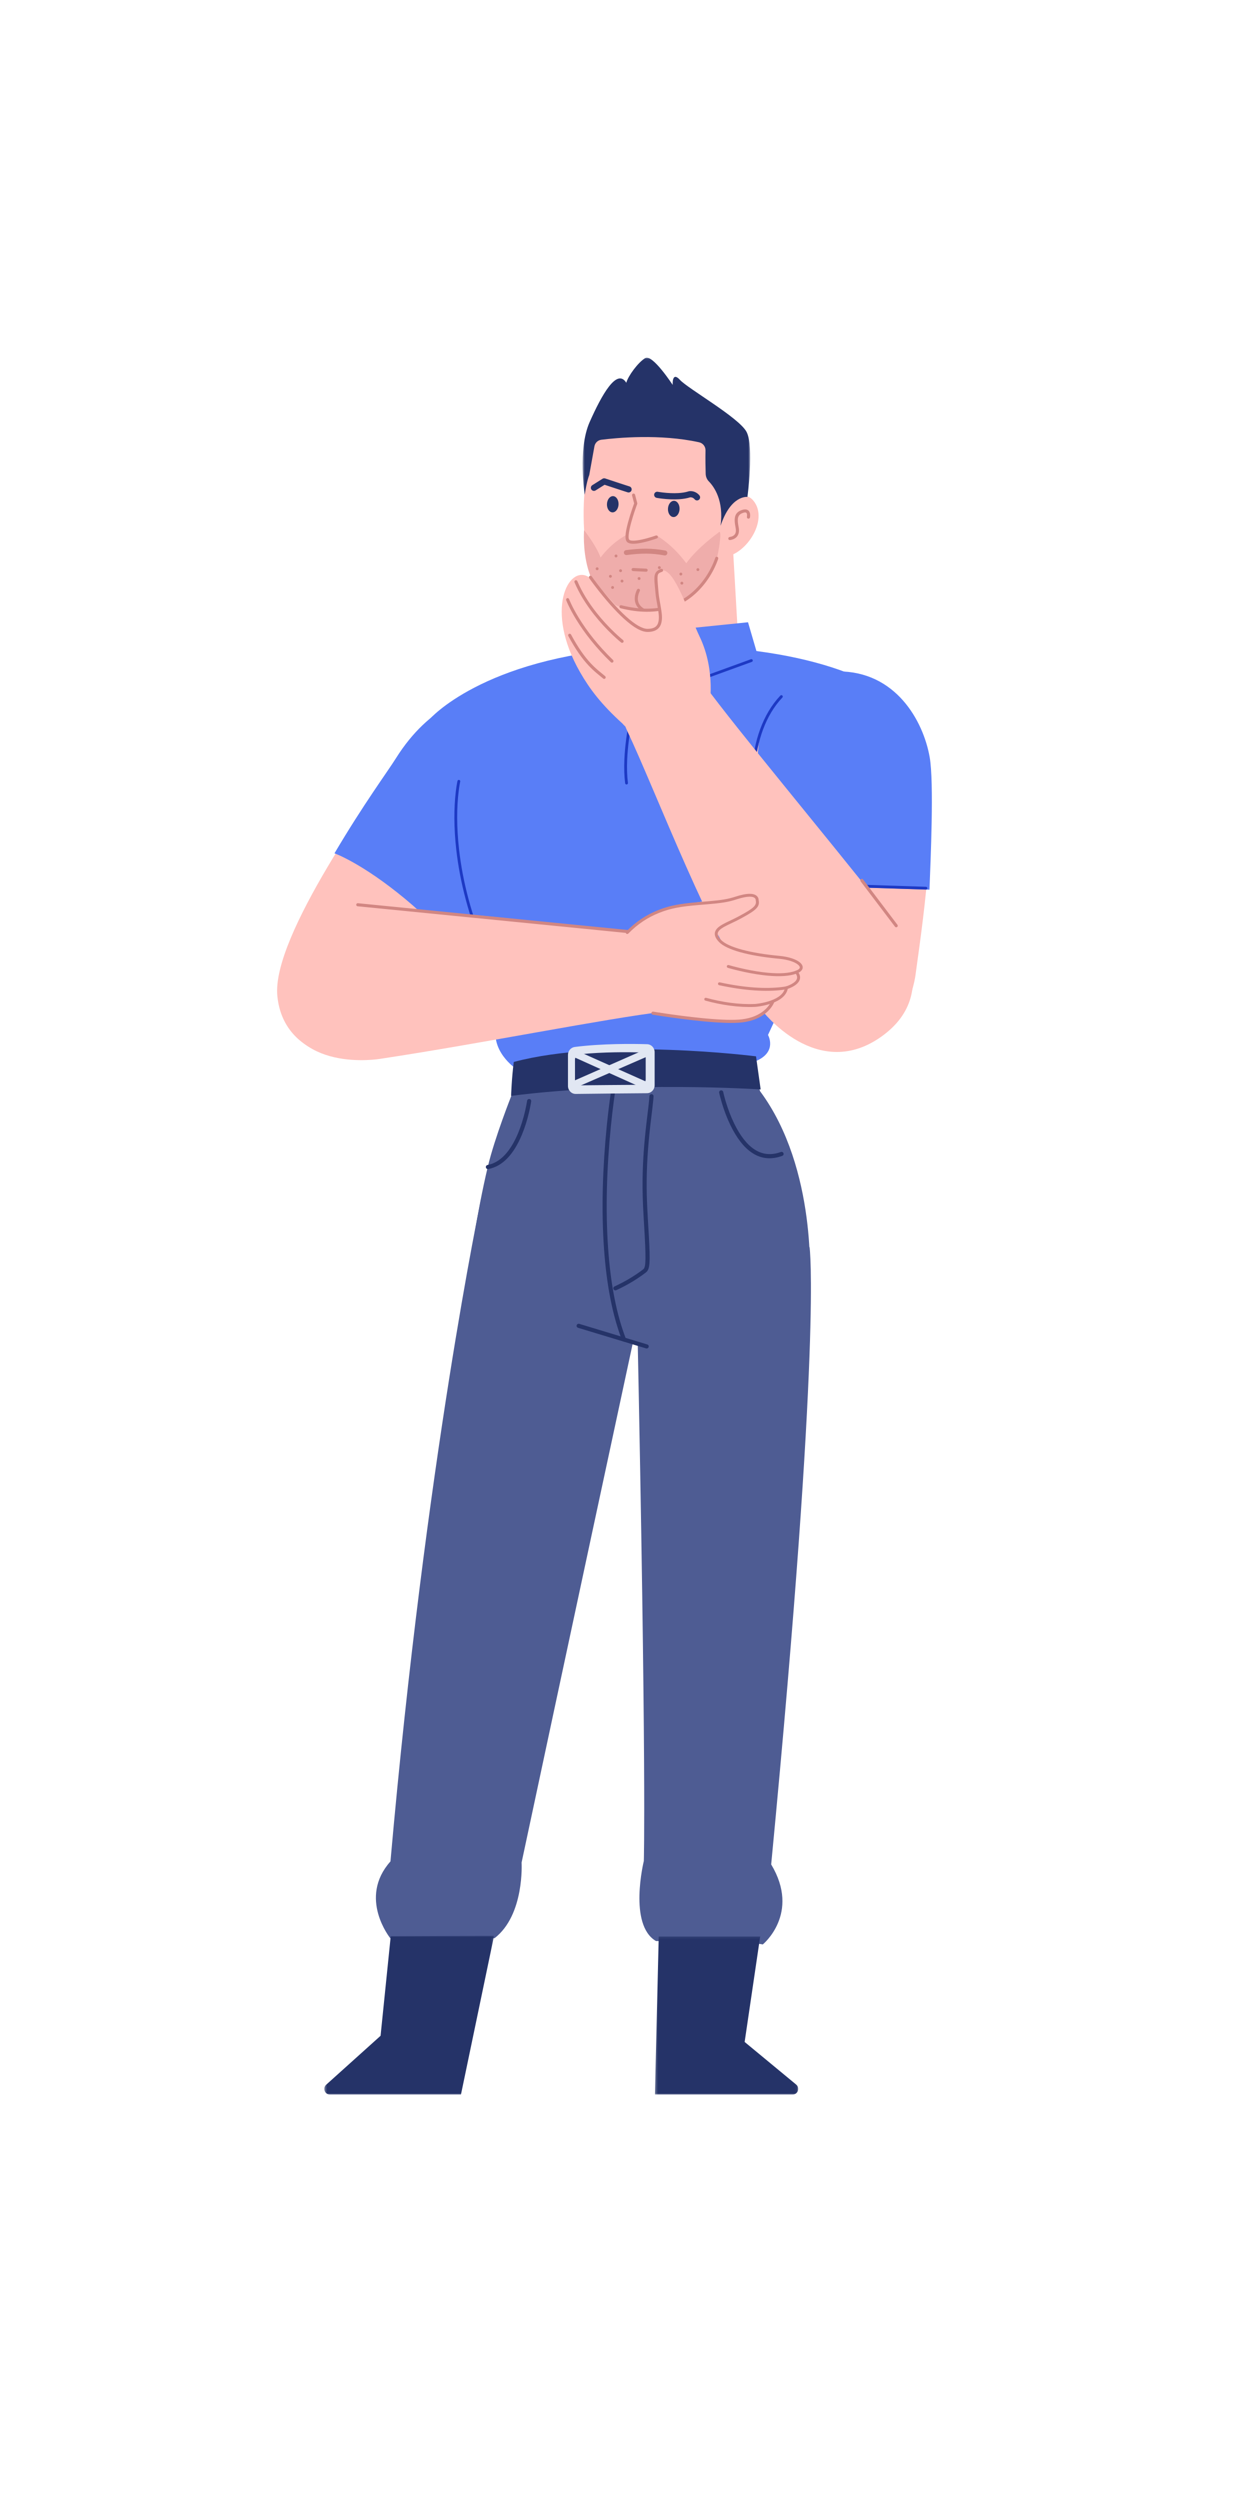 <svg xmlns="http://www.w3.org/2000/svg" xmlns:xlink="http://www.w3.org/1999/xlink" width="512" height="1024" version="1.1" viewBox="0 0 512 1024"><title>2.人物组件/2.保安/站立/思考</title><desc>Created with Sketch.</desc><defs><polygon id="path-1" points=".255 1.23 58.948 1.23 58.948 66 .255 66"/><polygon id="path-3" points="1.335 .928 70.869 .928 70.869 66 1.335 66"/><polygon id="path-5" points=".63 1.053 69.288 1.053 69.288 69.967 .63 69.967"/><polygon id="path-7" points="1.189 .574 73.995 .574 73.995 153.82 1.189 153.82"/></defs><g id="2.人物组件/2.保安/站立/思考" fill="none" fill-rule="evenodd" stroke="none" stroke-width="1"><path id="Fill-1" fill="#597EF7" d="M314.572,423.923 C314.572,423.923 372.592,299.81 367.091,288.806 C361.589,277.803 320.479,261.144 259.099,265.37 C197.455,269.613 175.9,294.656 175.9,294.656 C175.9,294.656 191.749,368.198 205.042,415.92 C198.04,428.423 210.767,437.3 210.767,437.3 C210.767,437.3 290.662,433.605 309.667,434.606 C318.542,430.802 314.572,423.923 314.572,423.923"/><path id="Fill-3" fill="#4E5C93" d="M192.524,517.715 C192.524,517.715 195.089,497.703 199.844,477.734 C202.658,465.914 209.5,448.712 209.5,448.712 L210.769,437.301 C245.002,425.255 307.766,434.765 307.766,434.765 C307.766,434.765 308.797,439.995 311.332,446.969 C334.993,478.86 331.615,526.161 331.615,526.161 L265.756,552.56 L192.524,517.715 Z"/><path id="Fill-5" fill="#4E5C93" d="M331.614,510.957 C331.614,510.957 284.73,443.165 260.956,537.309 C264.885,726.773 263.707,762.281 263.707,762.281 C263.707,762.281 257.281,788.399 268.692,795.054 C308.632,795.054 312.435,796.458 312.435,796.458 C312.435,796.458 327.973,783.789 315.877,763.674 C336.682,546.434 331.614,510.957 331.614,510.957"/><path id="Fill-7" fill="#4E5C93" d="M197.028,491.248 C197.028,491.248 227.165,490.757 262.35,535.453 C233.21,671.024 213.648,762.887 213.648,762.887 C213.648,762.887 214.919,784.381 202.557,793.891 L159.854,793.891 C159.854,793.891 146.558,777.454 159.935,762.428 C174.432,597.872 197.028,491.248 197.028,491.248"/><g id="分组" transform="translate(268, 791.947)"><mask id="mask-2" fill="#fff"><use xlink:href="#path-1"/></mask><path id="Fill-9" fill="#253368" d="M56.62,66 L0.255,66 L1.815,1.23 L43.374,1.23 L37.006,44.439 L58.101,61.884 C59.779,63.273 58.798,66 56.62,66" mask="url(#mask-2)"/></g><g id="分组" transform="translate(131.5, 791.947)"><mask id="mask-4" fill="#fff"><use xlink:href="#path-3"/></mask><path id="Fill-11" fill="#253368" d="M70.869,0.928 L28.543,1.115 L24.382,41.909 L2.11,61.949 C0.526,63.373 1.534,66.001 3.664,66.001 L57.306,66.001 L70.869,0.928 Z" mask="url(#mask-4)"/></g><polygon id="Fill-13" fill="#FFC2BD" points="302.06 256.618 298.896 201.407 246.593 201.407 246.642 261.055 261.644 289.585"/><path id="Fill-15" fill="#FFC2BD" d="M283.162,171.018 C283.162,171.018 254.38,162.078 245.838,175.33 C237.529,188.218 234.793,236.065 249.658,244.047 C261.772,250.552 287.194,248.947 294.272,226.108 C294.272,226.108 300.156,208.609 298.984,192.688 C297.812,176.769 283.162,171.018 283.162,171.018"/><path id="Fill-17" fill="#FFC2BD" d="M294.914,212.175 C294.914,212.175 303.53,197.34 309.167,205.85 C314.805,214.359 303.974,229.092 295.136,228.051 C286.298,227.01 294.914,212.175 294.914,212.175"/><g id="分组" transform="translate(238, 145.447)"><mask id="mask-6" fill="#fff"><use xlink:href="#path-5"/></mask><path id="Fill-19" fill="#253368" d="M1.504,57.199 C1.504,57.199 -1.451,38.657 3.506,27.463 C8.464,16.267 14.687,5.129 18.527,11.335 C19.291,8.515 23.353,2.989 26.291,1.22 C29.228,-0.548 37.526,12.209 37.526,12.209 C37.526,12.209 37.156,6.479 40.478,10.124 C43.801,13.766 64.522,25.51 67.742,31.369 C70.964,37.229 68.149,58.097 68.149,58.097 C68.149,58.097 61.37,57.151 57.131,69.967 C58.562,59.56 54.464,53.899 52.325,51.718 C51.515,50.89 51.082,49.774 51.046,48.616 C50.98,46.394 50.9,42.667 50.975,39.034 C51.007,37.432 49.898,36.053 48.334,35.708 C32.408,32.191 14.645,33.878 8.309,34.672 C6.877,34.852 5.737,35.944 5.48,37.364 L3.35,49.168 C3.35,49.168 2.413,51.211 1.504,57.199" mask="url(#mask-6)"/></g><path id="Fill-21" fill="#EFADAB" d="M294.159,218.249 C294.159,218.249 285.681,224.26 281.1,230.713 C275.502,223.078 269.394,219.625 269.394,219.625 C269.394,219.625 262.14,223.717 258.417,221.879 C257.295,220.4 256.534,219.151 256.534,219.151 C256.534,219.151 250.803,221.942 245.985,228.383 C244.303,223.547 239.233,217.151 239.233,217.151 C239.233,217.151 236.668,248.105 259.446,249.629 C282.483,250.688 290.748,238.297 293.851,227.729 C294.609,224.408 295.93,215.95 294.159,218.249"/><path id="Stroke-23" fill="#D18682" fill-rule="nonzero" d="M256.425,225.334 C262.585,224.537 267.029,224.498 272.515,225.504 C273.066,225.605 273.43,226.133 273.329,226.684 C273.228,227.234 272.7,227.598 272.15,227.497 C266.897,226.534 262.654,226.571 256.686,227.344 C256.131,227.416 255.622,227.024 255.551,226.469 C255.479,225.914 255.87,225.406 256.425,225.334 Z"/><path id="Stroke-25" fill="#D18682" fill-rule="nonzero" d="M259.344,202.185 C259.652,202.105 259.966,202.264 260.087,202.548 L260.118,202.637 L261.018,206.061 C261.051,206.188 261.044,206.323 260.998,206.446 L260.656,207.381 C260.589,207.567 260.519,207.764 260.447,207.971 C260.033,209.15 259.619,210.394 259.232,211.646 C258.964,212.515 258.719,213.357 258.501,214.161 L258.329,214.818 C257.449,218.255 257.23,220.659 257.749,221.102 C258.338,221.606 260.193,221.568 262.768,221.023 C263.56,220.856 264.398,220.647 265.264,220.406 C265.889,220.231 266.503,220.048 267.09,219.862 L268.028,219.556 C268.302,219.464 268.51,219.392 268.639,219.346 C268.968,219.227 269.331,219.398 269.449,219.727 C269.567,220.056 269.397,220.418 269.068,220.537 L268.327,220.791 C268.242,220.82 268.154,220.849 268.064,220.878 C267.288,221.133 266.457,221.387 265.604,221.625 C264.714,221.873 263.85,222.088 263.03,222.262 C260.038,222.894 257.948,222.937 256.927,222.065 C255.814,221.115 256.061,218.441 257.181,214.199 L257.279,213.832 C257.5,213.011 257.75,212.155 258.023,211.272 C258.316,210.321 258.625,209.375 258.939,208.458 L259.361,207.245 L259.742,206.189 L258.893,202.959 C258.812,202.651 258.972,202.337 259.256,202.216 L259.344,202.185 Z"/><path id="Stroke-27" fill="#D18682" fill-rule="nonzero" d="M259.357,232.649 L264.691,232.919 C265.04,232.937 265.308,233.234 265.291,233.584 C265.275,233.901 265.028,234.152 264.72,234.182 L264.627,234.184 L259.293,233.914 C258.943,233.896 258.675,233.599 258.692,233.25 C258.708,232.932 258.956,232.681 259.263,232.652 L259.357,232.649 Z"/><path id="Fill-29" fill="#253368" d="M273.597,208.35 C273.512,210.187 274.508,211.725 275.819,211.785 C277.13,211.845 278.262,210.405 278.348,208.569 C278.432,206.733 277.437,205.194 276.125,205.134 C274.814,205.074 273.681,206.514 273.597,208.35"/><path id="Fill-31" fill="#253368" d="M248.609,206.433 C248.525,208.268 249.519,209.808 250.83,209.868 C252.143,209.928 253.274,208.488 253.359,206.651 C253.443,204.815 252.449,203.276 251.136,203.216 C249.825,203.156 248.693,204.596 248.609,206.433"/><path id="Stroke-33" fill="#D18682" fill-rule="nonzero" d="M292.963,228.49 C293.062,228.154 293.414,227.963 293.749,228.062 C294.084,228.161 294.276,228.513 294.177,228.848 L294.095,229.106 C294.028,229.308 293.947,229.541 293.85,229.802 C293.575,230.545 293.23,231.371 292.812,232.26 C291.618,234.795 290.068,237.33 288.12,239.698 C280.559,248.889 269.433,252.992 254.185,249.135 C253.846,249.049 253.641,248.705 253.727,248.366 C253.812,248.027 254.157,247.822 254.495,247.908 C269.25,251.639 279.882,247.719 287.142,238.894 C289.019,236.613 290.515,234.166 291.667,231.72 C292.002,231.008 292.288,230.338 292.526,229.724 L292.663,229.362 C292.819,228.94 292.918,228.642 292.963,228.49 Z"/><path id="Stroke-35" fill="#D18682" fill-rule="nonzero" d="M260.954,241.476 C261.125,241.172 261.511,241.063 261.816,241.235 C262.121,241.406 262.229,241.792 262.058,242.097 L261.966,242.274 C261.88,242.451 261.774,242.701 261.666,243.007 C261.251,244.19 261.123,245.404 261.44,246.511 C261.734,247.536 262.401,248.419 263.533,249.134 C263.828,249.32 263.917,249.711 263.73,250.007 C263.543,250.302 263.152,250.391 262.857,250.204 C261.464,249.325 260.603,248.186 260.223,246.859 C259.822,245.462 259.977,243.996 260.471,242.588 C260.649,242.084 260.828,241.701 260.954,241.476 Z"/><path id="Stroke-37" fill="#D18682" fill-rule="nonzero" d="M303.931,208.88 C305.835,208.247 306.973,208.965 307.216,210.444 C307.283,210.854 307.276,211.276 307.225,211.678 L307.191,211.895 C307.188,211.913 307.185,211.93 307.182,211.944 C307.11,212.286 306.774,212.505 306.432,212.433 C306.09,212.361 305.871,212.025 305.943,211.683 L305.958,211.591 C305.962,211.569 305.965,211.544 305.969,211.517 C306.006,211.227 306.011,210.921 305.967,210.649 C305.848,209.927 305.485,209.698 304.33,210.082 C302.128,210.814 301.833,212.387 302.546,215.919 C303.141,218.871 301.846,220.782 299.035,221.213 C298.69,221.266 298.366,221.029 298.313,220.683 C298.26,220.337 298.498,220.014 298.843,219.961 C300.932,219.641 301.759,218.421 301.305,216.169 C300.478,212.072 300.887,209.893 303.931,208.88 Z"/><path id="Fill-39" fill="#D18682" d="M269.473,232.559 C269.512,232.884 269.808,233.117 270.133,233.079 C270.459,233.04 270.691,232.745 270.654,232.418 C270.615,232.092 270.319,231.86 269.993,231.899 C269.666,231.936 269.434,232.233 269.473,232.559"/><path id="Fill-41" fill="#D18682" d="M278.284,235.203 C278.323,235.528 278.618,235.762 278.944,235.723 C279.269,235.684 279.502,235.389 279.464,235.063 C279.425,234.736 279.13,234.504 278.805,234.543 C278.478,234.582 278.245,234.877 278.284,235.203"/><path id="Fill-43" fill="#D18682" d="M249.479,235.823 C249.351,236.125 249.491,236.474 249.792,236.603 C250.095,236.731 250.445,236.59 250.572,236.288 C250.701,235.987 250.56,235.637 250.259,235.51 C249.956,235.381 249.606,235.52 249.479,235.823"/><path id="Fill-45" fill="#D18682" d="M244.037,232.728 C243.909,233.029 244.049,233.379 244.351,233.508 C244.654,233.635 245.004,233.496 245.131,233.193 C245.26,232.891 245.119,232.542 244.817,232.414 C244.514,232.285 244.165,232.426 244.037,232.728"/><path id="Fill-47" fill="#D18682" d="M254.235,237.775 C254.107,238.077 254.247,238.426 254.548,238.555 C254.851,238.683 255.201,238.542 255.328,238.24 C255.457,237.937 255.316,237.589 255.015,237.46 C254.712,237.333 254.362,237.472 254.235,237.775"/><path id="Fill-49" fill="#D18682" d="M261.227,236.731 C261.098,237.034 261.239,237.382 261.54,237.511 C261.843,237.639 262.193,237.499 262.32,237.196 C262.449,236.895 262.308,236.545 262.007,236.418 C261.704,236.289 261.354,236.43 261.227,236.731"/><path id="Fill-51" fill="#D18682" d="M285.312,233.079 C285.185,233.382 285.324,233.73 285.626,233.859 C285.929,233.987 286.278,233.847 286.406,233.544 C286.535,233.243 286.394,232.893 286.092,232.766 C285.789,232.637 285.441,232.778 285.312,233.079"/><path id="Fill-53" fill="#D18682" d="M273.569,241.097 C273.608,241.423 273.903,241.657 274.229,241.618 C274.556,241.579 274.788,241.283 274.749,240.958 C274.71,240.631 274.415,240.398 274.089,240.437 C273.762,240.476 273.53,240.772 273.569,241.097"/><path id="Fill-55" fill="#D18682" d="M269.005,239.965 C269.044,240.29 269.339,240.524 269.665,240.485 C269.99,240.446 270.223,240.151 270.185,239.824 C270.147,239.498 269.851,239.266 269.526,239.305 C269.199,239.342 268.966,239.639 269.005,239.965"/><path id="Fill-57" fill="#D18682" d="M250.326,240.708 C250.365,241.033 250.661,241.267 250.986,241.228 C251.313,241.189 251.546,240.893 251.507,240.566 C251.468,240.241 251.172,240.008 250.847,240.048 C250.52,240.087 250.287,240.382 250.326,240.708"/><path id="Fill-59" fill="#D18682" d="M253.596,233.829 C253.635,234.155 253.93,234.389 254.256,234.35 C254.583,234.311 254.815,234.015 254.776,233.688 C254.737,233.363 254.442,233.13 254.116,233.169 C253.789,233.207 253.557,233.504 253.596,233.829"/><path id="Fill-61" fill="#D18682" d="M251.732,227.794 C251.771,228.119 252.066,228.353 252.392,228.314 C252.719,228.275 252.951,227.98 252.912,227.654 C252.873,227.327 252.578,227.095 252.252,227.134 C251.925,227.173 251.693,227.468 251.732,227.794"/><path id="Fill-63" fill="#D18682" d="M278.698,238.931 C278.737,239.256 279.032,239.49 279.358,239.451 C279.685,239.412 279.916,239.117 279.878,238.79 C279.839,238.464 279.544,238.232 279.218,238.271 C278.891,238.308 278.659,238.605 278.698,238.931"/><path id="Fill-65" fill="#597EF7" d="M241.199,269.298 L243.576,259.629 L254.25,260.58 L260.645,285.142 L274.799,258.099 L306.389,254.875 L310.832,270.09 C310.832,270.09 290.256,298.047 256.889,292.914 C240.407,290.377 241.199,269.298 241.199,269.298"/><path id="Fill-67" fill="#FFC2BD" d="M198.5,286.614 C198.5,286.614 179.499,333.945 197.313,376.839 C183.063,402.279 168.219,420.916 159.313,429.199 C150.407,437.481 116.242,435.606 113.594,407.899 C111.219,383.052 154.73,323.938 161.094,313.237 C170.593,297.264 191.969,286.614 198.5,286.614"/><path id="Fill-69" fill="#597EF7" d="M137,349.523 C148.903,329.375 158.69,316.137 162.148,310.623 C176.061,288.421 193.468,284 200.093,284 C200.093,284 180.818,331.331 198.888,374.224 C192.758,385.013 193.436,384.05 187.594,392.122 C187.594,392.122 183.077,382.36 165.911,368.161 C148.06,353.394 137,349.523 137,349.523"/><path id="Stroke-71" fill="#1D39C4" fill-rule="nonzero" d="M188.076,319.455 C188.385,319.527 188.577,319.836 188.505,320.146 L188.452,320.391 C188.423,320.53 188.388,320.71 188.347,320.928 L188.316,321.1 C188.172,321.9 188.027,322.847 187.892,323.937 C187.077,330.499 186.975,338.615 188.047,348.048 C189.532,361.112 193.113,375.018 199.252,389.529 C199.376,389.821 199.239,390.159 198.947,390.283 C198.654,390.406 198.317,390.27 198.193,389.977 C192.01,375.363 188.401,361.35 186.904,348.178 C185.855,338.95 185.919,330.959 186.675,324.423 L186.75,323.795 C186.888,322.685 187.036,321.717 187.184,320.896 L187.294,320.312 L187.385,319.884 C187.45,319.606 187.707,319.422 187.983,319.441 L188.076,319.455 Z"/><path id="Fill-73" fill="#253368" d="M209.341,448.87 C257.602,442.688 311.569,446.23 311.569,446.23 L309.667,432.68 C309.667,432.68 248.331,424.834 210.451,434.977 C209.58,441.476 209.341,448.87 209.341,448.87"/><path id="Stroke-75" fill="#253368" fill-rule="nonzero" d="M251.221,446.491 C251.682,446.564 251.996,446.997 251.923,447.457 L251.777,448.419 C251.694,448.984 251.604,449.618 251.509,450.316 L251.392,451.185 C250.992,454.186 250.593,457.583 250.22,461.309 C248.539,478.098 247.952,495.4 249.104,511.545 C250.127,525.882 252.485,538.345 256.38,548.382 C256.549,548.816 256.333,549.306 255.899,549.474 C255.464,549.643 254.974,549.427 254.806,548.993 C250.842,538.777 248.453,526.157 247.419,511.665 C246.26,495.411 246.85,478.018 248.539,461.14 L248.714,459.436 C249.008,456.635 249.316,454.034 249.625,451.666 L249.893,449.672 L250.23,447.35 C250.239,447.287 250.248,447.234 250.255,447.192 C250.322,446.767 250.696,446.466 251.116,446.48 L251.221,446.491 Z"/><path id="Stroke-77" fill="#253368" fill-rule="nonzero" d="M266.909,448.171 C267.374,448.201 267.728,448.602 267.698,449.067 L267.631,449.988 C267.55,450.958 267.43,452.101 267.252,453.625 L266.519,459.747 C266.446,460.365 266.379,460.95 266.313,461.54 C265.324,470.348 264.821,478.121 264.884,486.737 C264.891,487.606 264.905,488.497 264.927,489.415 L264.977,491.16 C265.052,493.474 265.164,495.808 265.34,498.856 L265.767,506.142 C266.391,517.369 266.21,519.856 264.617,521.149 L264.558,521.196 C264.091,521.56 263.611,521.919 263.12,522.273 C260.776,523.964 258.269,525.484 255.762,526.812 C255.177,527.121 254.619,527.406 254.096,527.664 L253.149,528.12 L252.403,528.461 C251.975,528.646 251.478,528.45 251.292,528.022 C251.107,527.594 251.303,527.097 251.731,526.911 L252.459,526.578 L252.612,526.506 C253.323,526.168 254.116,525.772 254.971,525.319 C257.414,524.025 259.856,522.545 262.132,520.903 C262.448,520.675 262.76,520.445 263.066,520.213 L263.522,519.863 C264.6,519.025 264.625,515.269 263.846,502.197 L263.623,498.416 C263.444,495.263 263.334,492.864 263.263,490.391 C263.227,489.131 263.204,487.92 263.195,486.75 C263.136,478.57 263.581,471.146 264.464,462.906 L264.736,460.462 L265.574,453.435 C265.808,451.428 265.941,450.096 266.013,448.961 C266.042,448.495 266.443,448.142 266.909,448.171 Z"/><path id="Fill-79" fill="#E1E7F3" d="M268.142,444.511 L268.142,430.975 C268.142,429.206 266.794,427.759 265.087,427.708 C259.426,427.538 246.845,427.387 235.433,428.834 C233.842,429.037 232.64,430.424 232.64,432.083 L232.64,444.809 C232.64,446.63 234.067,448.1 235.826,448.078 C242.296,447.998 257.032,447.823 265.012,447.778 C266.749,447.769 268.142,446.308 268.142,444.511"/><path id="Fill-81" fill="#253368" d="M264.481,442.174 L264.478,433.215 C264.476,432.045 263.375,431.086 261.983,431.053 C257.365,430.942 247.1,430.848 237.791,431.808 C236.492,431.943 235.513,432.862 235.513,433.96 L235.516,442.384 C235.516,443.589 236.681,444.561 238.115,444.547 C243.394,444.492 255.418,444.37 261.926,444.339 C263.345,444.331 264.481,443.364 264.481,442.174"/><polygon id="Fill-83" fill="#E1E7F3" points="235.612 430.079 265.582 443.454 264.345 446.178 234.126 432.555"/><polygon id="Fill-85" fill="#E1E7F3" points="234.324 443.025 264.365 429.806 265.551 432.554 235.161 445.79"/><path id="Stroke-87" fill="#253368" fill-rule="nonzero" d="M295.23,446.617 C295.687,446.522 296.134,446.815 296.23,447.271 L296.38,447.929 C296.412,448.064 296.447,448.209 296.485,448.362 C296.704,449.242 296.971,450.223 297.29,451.281 C298.199,454.301 299.331,457.321 300.696,460.133 C305.521,470.07 311.821,474.804 319.835,471.852 C320.273,471.69 320.759,471.914 320.92,472.352 C321.081,472.79 320.857,473.275 320.419,473.436 C311.363,476.773 304.333,471.49 299.177,460.87 C297.769,457.97 296.606,454.868 295.673,451.768 C295.4,450.864 295.164,450.013 294.963,449.231 L294.789,448.538 L294.602,447.736 C294.591,447.684 294.582,447.645 294.576,447.617 C294.481,447.16 294.774,446.713 295.23,446.617 Z"/><path id="Stroke-89" fill="#1D39C4" fill-rule="nonzero" d="M307.569,270.025 C307.867,269.916 308.197,270.07 308.306,270.369 C308.404,270.638 308.289,270.932 308.047,271.067 L307.962,271.106 L287.042,278.714 C286.743,278.823 286.413,278.669 286.304,278.37 C286.207,278.101 286.322,277.807 286.563,277.672 L286.648,277.633 L307.569,270.025 Z"/><path id="Stroke-91" fill="#1D39C4" fill-rule="nonzero" d="M260.805,284.589 C261.11,284.677 261.285,284.997 261.197,285.302 L261.011,285.97 L260.824,286.669 C260.759,286.915 260.691,287.175 260.622,287.447 L260.516,287.865 C260.003,289.902 259.49,292.157 259.012,294.564 C257.883,300.24 257.122,305.86 256.895,311.105 C256.745,314.579 256.837,317.79 257.198,320.682 C257.238,320.997 257.014,321.284 256.699,321.324 C256.384,321.363 256.096,321.14 256.057,320.824 C255.687,317.863 255.593,314.59 255.746,311.055 C255.975,305.745 256.744,300.069 257.883,294.34 C258.312,292.182 258.768,290.147 259.228,288.277 L259.611,286.759 C259.679,286.496 259.745,286.247 259.808,286.011 L260.092,284.981 C260.181,284.676 260.5,284.5 260.805,284.589 Z"/><path id="Stroke-93" fill="#253368" fill-rule="nonzero" d="M282.337,201.184 C283.574,201.065 284.656,201.405 285.547,202.037 C286.01,202.365 286.333,202.703 286.525,202.967 C286.936,203.533 286.811,204.325 286.245,204.737 C285.717,205.121 284.992,205.037 284.563,204.565 L284.476,204.457 C284.434,204.4 284.297,204.256 284.081,204.103 C283.706,203.837 283.276,203.685 282.772,203.695 L282.695,203.698 L282.474,203.769 C281.291,204.126 279.952,204.352 278.48,204.464 L277.985,204.498 C275.778,204.626 273.434,204.51 271.139,204.239 C270.795,204.199 270.468,204.156 270.16,204.113 L269.269,203.978 C269.138,203.956 269.037,203.938 268.969,203.926 C268.281,203.799 267.827,203.138 267.954,202.45 C268.082,201.762 268.742,201.307 269.43,201.435 L269.688,201.479 L269.961,201.523 C270.399,201.591 270.895,201.659 271.436,201.723 C273.595,201.978 275.799,202.087 277.838,201.968 C279.301,201.883 280.602,201.682 281.697,201.357 L282.054,201.244 C282.146,201.213 282.241,201.193 282.337,201.184 Z"/><path id="Stroke-95" fill="#253368" fill-rule="nonzero" d="M246.794,196.099 C247.116,195.896 247.512,195.849 247.872,195.97 L249.953,196.665 C251.207,197.082 252.469,197.499 253.688,197.898 L256.461,198.799 C256.949,198.956 257.413,199.104 257.847,199.242 C258.514,199.453 258.884,200.165 258.673,200.832 C258.461,201.499 257.749,201.869 257.082,201.657 L255.185,201.05 L253.807,200.603 C252.609,200.212 251.356,199.8 250.097,199.382 L247.635,198.562 L243.959,200.877 C243.406,201.225 242.688,201.093 242.292,200.592 L242.212,200.48 C241.864,199.927 241.996,199.209 242.496,198.812 L242.609,198.733 L246.794,196.099 Z"/><g id="分组" transform="translate(307, 275.947)"><mask id="mask-8" fill="#fff"><use xlink:href="#path-7"/></mask><path id="Fill-97" fill="#FFC2BD" d="M1.311,39.91 C2.09,29.023 7.212,0.702 36.788,0.574 C60.438,0.472 69.443,19.446 72.075,34.464 C76.622,60.408 72.203,93.217 68.04,123.052 C68.04,123.052 64.484,157.095 31.719,153.564 C3.993,150.576 4.689,122.208 4.689,122.208 C4.689,122.208 0.422,52.353 1.311,39.91" mask="url(#mask-8)"/></g><path id="Fill-99" fill="#597EF7" d="M311.448,362.154 C310.999,350.815 309.76,319.534 310.041,315.615 C310.819,304.728 309.262,275.223 343.14,275 C366.79,274.845 378.172,295.15 380.803,310.167 C382.618,320.52 381.166,352.492 380.712,364.407 L311.448,362.154 Z"/><path id="Stroke-101" fill="#1D39C4" fill-rule="nonzero" d="M319.635,284.912 C319.854,284.682 320.218,284.672 320.448,284.89 C320.679,285.108 320.689,285.473 320.471,285.703 C313.497,293.07 310.078,303.656 309.212,314.453 L309.167,315.053 C309.048,316.715 309.197,323.477 309.549,334.031 L309.842,342.407 L310.491,359.409 L310.553,360.994 L379.283,363.229 C379.568,363.239 379.799,363.455 379.834,363.729 L379.839,363.823 C379.83,364.109 379.613,364.339 379.339,364.375 L379.245,364.379 L309.981,362.128 C309.68,362.118 309.437,361.877 309.425,361.575 L308.88,347.524 L308.398,334.036 C308.055,323.778 307.906,317.135 308.008,315.156 L308.019,314.971 C308.822,303.727 312.311,292.648 319.635,284.912 Z"/><path id="Fill-103" fill="#FFC2BD" d="M255.257,293.87 C255.49,295.8 256.093,297.665 256.927,299.421 C268.82,324.467 290.965,384.113 311.842,413.513 C311.842,413.513 334.831,444.248 361.868,423.969 C388.231,404.196 363.231,373.947 363.231,373.947 C335.985,339.495 302.856,300.024 288.324,280.286 C288.324,280.286 280.017,270.089 265.333,277.394 C253.51,283.277 254.641,288.74 255.257,293.87"/><path id="Fill-105" fill="#FFC2BD" d="M272.581,383.014 C270.877,382.312 269.055,381.911 267.211,381.808 C226.156,379.513 175.213,370.214 147.195,373.76 C147.195,373.76 111.016,378.241 115.075,409.529 C119.032,440.035 155.754,433.699 155.754,433.699 C196.999,427.477 248.688,417.074 271.812,414.383 C271.812,414.383 280.602,414.067 281.46,398.785 C282.151,386.48 277.108,384.88 272.581,383.014"/><path id="Fill-107" fill="#FFC2BD" d="M255.014,296.414 C255.014,296.414 261.711,305.051 276.827,302.053 C290.517,299.338 290.523,289.619 290.523,289.619 C290.523,289.619 293.355,274.946 286.584,260.794 C282.147,251.521 276.362,232.648 270.969,233.617 C263.937,234.88 272.93,252.52 269.484,256.379 C262.503,264.196 246.014,239.11 240.8,236.165 C232.791,231.646 222.989,249.809 237.573,275.291 C241.551,282.244 246.302,288.526 255.014,296.414"/><path id="Stroke-109" fill="#D18682" fill-rule="nonzero" d="M235.651,237.692 C235.973,237.556 236.344,237.707 236.481,238.028 C238.367,242.483 241.063,246.833 244.36,251.009 C246.736,254.018 249.283,256.761 251.83,259.181 C252.594,259.907 253.31,260.558 253.966,261.131 L254.654,261.722 L255.21,262.181 C255.484,262.398 255.53,262.796 255.313,263.07 C255.096,263.344 254.698,263.39 254.424,263.173 L254.169,262.966 C254.016,262.84 253.845,262.696 253.657,262.536 L253.463,262.371 C252.707,261.72 251.864,260.961 250.958,260.099 C248.37,257.639 245.782,254.853 243.366,251.793 C240.003,247.535 237.249,243.09 235.315,238.522 C235.179,238.2 235.329,237.829 235.651,237.692 Z"/><path id="Stroke-111" fill="#D18682" fill-rule="nonzero" d="M232.281,245.024 C232.609,244.903 232.973,245.069 233.095,245.397 L233.208,245.681 C233.235,245.748 233.266,245.823 233.302,245.908 C233.483,246.338 233.707,246.839 233.978,247.408 C234.755,249.04 235.745,250.88 236.968,252.887 C240.467,258.632 245.126,264.558 251.097,270.342 C251.348,270.585 251.354,270.986 251.111,271.237 C250.868,271.488 250.467,271.495 250.216,271.251 C244.166,265.391 239.44,259.38 235.887,253.546 C234.641,251.501 233.63,249.623 232.835,247.953 L232.522,247.281 C232.425,247.068 232.336,246.867 232.253,246.676 L232.034,246.156 C231.975,246.012 231.934,245.906 231.909,245.838 C231.787,245.511 231.954,245.146 232.281,245.024 Z"/><path id="Stroke-113" fill="#D18682" fill-rule="nonzero" d="M233.037,259.649 C233.345,259.483 233.729,259.599 233.894,259.906 C236.726,265.176 239.372,268.936 242.064,271.799 C242.942,272.732 243.795,273.542 244.749,274.368 L245.417,274.934 C245.884,275.32 246.917,276.164 247.523,276.669 L247.883,276.974 C248.147,277.203 248.175,277.602 247.946,277.866 C247.74,278.104 247.396,278.151 247.136,277.991 L247.052,277.928 L246.702,277.633 C246.007,277.054 244.724,276.008 244.419,275.751 C243.228,274.748 242.203,273.794 241.142,272.666 C238.371,269.719 235.662,265.869 232.779,260.506 C232.614,260.198 232.729,259.814 233.037,259.649 Z"/><path id="Stroke-115" fill="#D18682" fill-rule="nonzero" d="M270.748,233.024 C271.075,232.901 271.44,233.068 271.562,233.395 C271.685,233.723 271.518,234.087 271.191,234.21 L270.636,234.419 C269.194,234.994 269.107,235.483 269.571,240.801 L269.752,242.842 C269.836,243.789 269.968,244.686 270.234,246.199 L270.534,247.885 C271.175,251.542 271.306,253.16 270.947,254.866 C270.409,257.421 268.605,258.799 265.335,258.847 C262.732,258.885 259.468,256.967 255.628,253.485 C253.838,251.863 251.96,249.93 250.023,247.75 C247.897,245.356 245.812,242.793 243.855,240.23 L243.193,239.355 C242.873,238.929 242.57,238.521 242.285,238.133 L241.328,236.808 C241.128,236.521 241.197,236.127 241.483,235.926 C241.77,235.725 242.164,235.795 242.365,236.081 L243.03,237.007 L243.594,237.775 C243.986,238.305 244.409,238.869 244.862,239.462 C246.801,242.001 248.866,244.541 250.969,246.909 C252.878,249.057 254.726,250.959 256.478,252.548 C260.094,255.826 263.135,257.613 265.317,257.581 C268.013,257.541 269.296,256.562 269.708,254.605 C270.033,253.06 269.885,251.464 269.217,247.706 L268.93,246.088 C268.695,244.735 268.573,243.874 268.491,242.955 L268.113,238.903 L268.07,238.315 C268.009,237.389 268.009,236.725 268.076,236.155 C268.265,234.547 269.034,233.664 270.748,233.024 Z"/><path id="Fill-117" fill="#FFC2BD" d="M260.778,412.805 C260.778,412.805 251.859,414.694 246.333,401.375 C241.327,389.314 256.905,381.981 256.905,381.981 C256.905,381.981 267.063,372.24 281.829,370.245 C291.505,368.938 309.501,363.752 311.553,368.452 C314.227,374.579 295.533,376.633 294.274,381.3 C291.723,390.755 320.245,390.716 325.306,393.268 C329.461,395.362 328.188,400.087 322.369,405.317 C320.572,406.933 317.943,408.743 316.351,410.836 C313.456,414.642 310.257,418.56 295.285,418.126 C287.679,417.906 271.591,415.541 260.778,412.805"/><path id="Stroke-119" fill="#D18682" fill-rule="nonzero" d="M325.823,397.704 C326.08,397.499 326.455,397.541 326.661,397.798 C328.675,400.317 327.651,402.481 324.917,404.045 C324.346,404.371 323.74,404.648 323.133,404.879 C322.768,405.018 322.482,405.112 322.282,405.168 L322.013,405.223 C321.933,405.239 321.839,405.256 321.731,405.275 C321.289,405.352 320.764,405.429 320.156,405.5 C313.822,406.245 305.232,405.863 294.556,403.535 C294.234,403.465 294.03,403.147 294.1,402.825 C294.171,402.503 294.488,402.299 294.81,402.37 C305.355,404.669 313.812,405.045 320.017,404.316 L320.68,404.231 C320.888,404.202 321.082,404.173 321.264,404.144 L321.526,404.1 C321.774,404.057 321.938,404.024 321.984,404.014 L322.16,403.96 C322.301,403.914 322.488,403.849 322.708,403.765 C323.261,403.555 323.813,403.302 324.325,403.01 C326.51,401.759 327.176,400.352 325.729,398.542 C325.524,398.285 325.566,397.91 325.823,397.704 Z"/><path id="Stroke-121" fill="#D18682" fill-rule="nonzero" d="M322.242,403.999 C322.568,404.051 322.789,404.357 322.736,404.682 C322.262,407.627 319.77,409.673 315.972,411.011 C314.526,411.52 312.983,411.892 311.441,412.148 C311.036,412.216 310.653,412.271 310.297,412.317 L309.95,412.358 C309.677,412.389 309.481,412.407 309.357,412.416 C302.557,412.742 295.323,411.617 288.912,409.853 C288.594,409.766 288.408,409.437 288.495,409.12 C288.582,408.802 288.91,408.616 289.228,408.703 C295.529,410.436 302.647,411.544 309.285,411.226 L309.671,411.189 L309.815,411.173 C310.246,411.125 310.727,411.058 311.245,410.972 C312.724,410.726 314.202,410.37 315.576,409.886 C319.005,408.678 321.172,406.9 321.559,404.493 C321.606,404.2 321.859,403.992 322.146,403.991 L322.242,403.999 Z"/><path id="Stroke-123" fill="#D18682" fill-rule="nonzero" d="M309.536,368.536 C309.526,368.397 309.471,368.218 309.341,368.041 C308.621,367.067 306.349,366.895 301.832,368.331 L300.955,368.612 C298.029,369.516 295.24,369.928 289.921,370.378 L286.731,370.639 C278.648,371.322 274.806,371.999 269.969,373.914 C265.377,375.732 261.217,378.465 257.33,382.4 C257.098,382.634 256.721,382.636 256.486,382.405 C256.252,382.173 256.25,381.796 256.481,381.562 C260.486,377.509 264.785,374.684 269.53,372.805 C274.393,370.88 278.252,370.176 286.076,369.498 L290.275,369.15 C295.519,368.696 298.184,368.269 301.118,367.308 C306.299,365.611 309.168,365.799 310.3,367.333 C310.605,367.746 310.722,368.172 310.73,368.542 L310.729,368.603 L310.746,368.679 C311.301,371.336 309.841,372.757 303.988,375.928 L302.586,376.677 L302.032,376.965 C301.842,377.062 301.644,377.16 301.438,377.262 L298.015,378.905 L297.906,378.959 C295.824,379.997 294.685,380.796 294.205,381.642 C293.686,382.556 293.987,383.61 295.417,385.064 C298.377,388.072 307.539,390.437 319.215,391.52 C323.029,391.873 326.172,392.921 327.733,394.297 C329.53,395.881 329.013,397.725 326.409,398.727 C323.488,399.851 319.388,400.091 314.394,399.626 C311.408,399.348 308.226,398.828 304.984,398.138 C303.482,397.818 302.047,397.478 300.714,397.136 L300.055,396.964 C299.631,396.852 299.242,396.746 298.892,396.649 L298.124,396.428 C297.808,396.334 297.629,396.001 297.724,395.686 C297.818,395.371 298.151,395.192 298.466,395.286 L298.962,395.43 C299.368,395.545 299.836,395.673 300.36,395.811 C301.858,396.207 303.5,396.602 305.233,396.971 C308.433,397.653 311.57,398.165 314.504,398.438 C319.331,398.888 323.269,398.658 325.981,397.614 C327.802,396.913 328.019,396.139 326.945,395.192 C325.653,394.053 322.897,393.109 319.486,392.745 L317.955,392.596 C306.544,391.442 297.696,389.081 294.567,385.9 C292.801,384.105 292.344,382.505 293.168,381.053 C293.805,379.93 295.083,379.034 297.374,377.892 L300.599,376.345 C301.129,376.087 301.593,375.853 302.029,375.623 L303.04,375.084 C308.637,372.075 309.97,370.856 309.575,368.911 L309.551,368.798 L309.538,368.603 L309.536,368.536 Z"/><path id="Stroke-125" fill="#D18682" fill-rule="nonzero" d="M352.631,360.1 C352.882,359.91 353.228,359.935 353.449,360.145 L353.518,360.222 L367.595,378.806 C367.806,379.084 367.751,379.481 367.473,379.692 C367.222,379.882 366.875,379.857 366.655,379.647 L366.586,379.57 L352.509,360.987 C352.297,360.708 352.352,360.311 352.631,360.1 Z"/><path id="Stroke-127" fill="#D18682" fill-rule="nonzero" d="M315.915,410.108 C316.032,409.778 316.394,409.606 316.723,409.723 C317.053,409.84 317.225,410.202 317.108,410.531 L317.02,410.753 C316.896,411.044 316.693,411.439 316.397,411.91 C315.774,412.903 314.936,413.893 313.855,414.814 C311.479,416.838 308.273,418.243 304.131,418.761 C300.572,419.206 294.884,419.002 287.627,418.295 C284.871,418.027 281.961,417.692 278.962,417.306 C276.505,416.989 274.101,416.654 271.823,416.315 L268.604,415.822 L267.338,415.618 C266.993,415.561 266.76,415.234 266.818,414.89 C266.875,414.545 267.201,414.312 267.546,414.369 L269.187,414.632 C269.711,414.714 270.278,414.802 270.884,414.894 C273.483,415.288 276.267,415.682 279.124,416.05 C282.111,416.434 285.008,416.768 287.75,417.035 L288.999,417.153 C295.571,417.755 300.737,417.91 303.974,417.505 C307.872,417.017 310.847,415.713 313.034,413.85 C314.014,413.016 314.768,412.124 315.325,411.237 C315.518,410.93 315.672,410.646 315.791,410.394 L315.884,410.186 C315.899,410.151 315.909,410.125 315.915,410.108 Z"/><path id="Stroke-129" fill="#D18682" fill-rule="nonzero" d="M146.605,369.956 L257.259,380.936 C257.606,380.97 257.861,381.28 257.826,381.628 C257.795,381.944 257.536,382.183 257.227,382.198 L257.134,382.195 L146.48,371.215 C146.132,371.181 145.878,370.871 145.913,370.523 C145.944,370.207 146.203,369.968 146.511,369.953 L146.605,369.956 Z"/><path id="Stroke-131" fill="#253368" fill-rule="nonzero" d="M236.202,542.81 C236.326,542.398 236.738,542.151 237.151,542.222 L237.255,542.247 L265.129,550.693 C265.576,550.829 265.828,551.3 265.693,551.746 C265.568,552.158 265.156,552.405 264.743,552.334 L264.639,552.31 L236.765,543.863 C236.319,543.728 236.066,543.256 236.202,542.81 Z"/><path id="Stroke-133" fill="#253368" fill-rule="nonzero" d="M216.853,450.149 C217.315,450.212 217.638,450.638 217.575,451.101 L217.526,451.422 C217.496,451.613 217.461,451.827 217.42,452.062 L217.378,452.304 C217.209,453.249 216.995,454.301 216.732,455.433 C215.98,458.669 214.984,461.905 213.708,464.934 C210.46,472.643 205.979,477.724 200.001,478.845 C199.542,478.931 199.101,478.629 199.015,478.171 C198.929,477.712 199.231,477.271 199.689,477.185 C204.978,476.194 209.102,471.518 212.152,464.278 C213.386,461.347 214.356,458.199 215.087,455.05 C215.301,454.132 215.481,453.268 215.629,452.475 L215.756,451.774 L215.901,450.87 C215.96,450.443 216.328,450.135 216.747,450.14 L216.853,450.149 Z"/></g></svg>